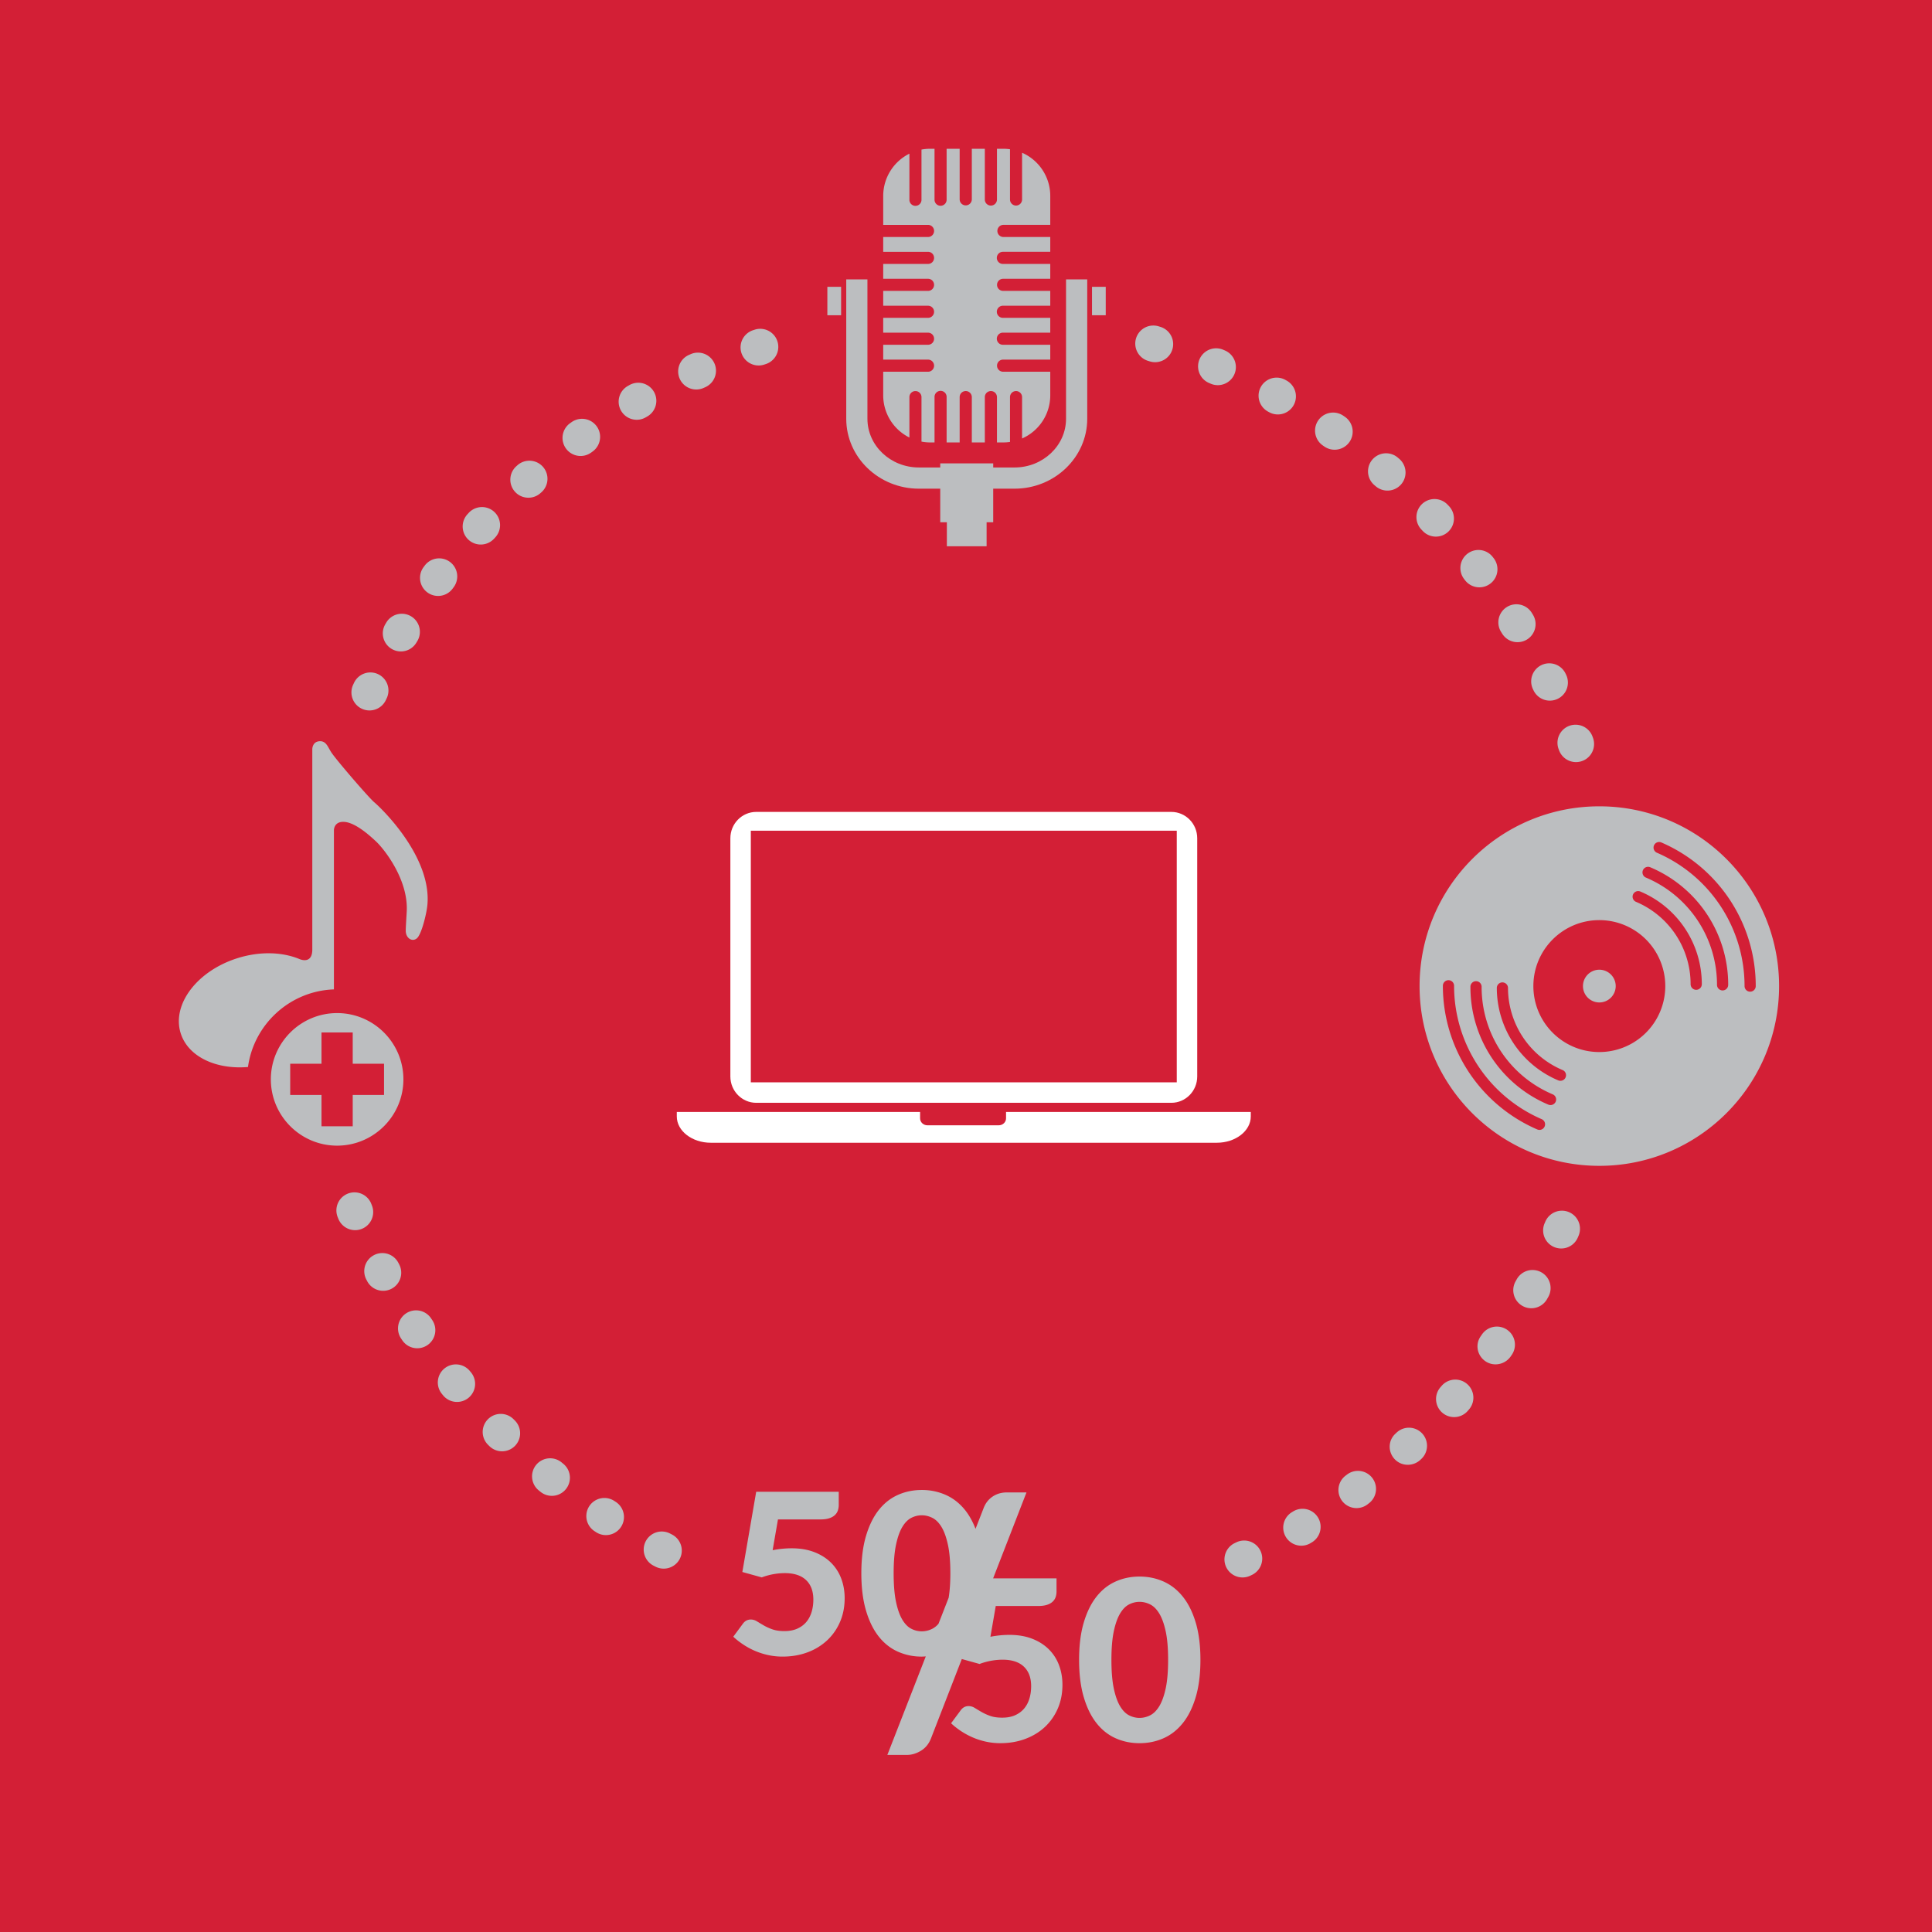 <svg xmlns="http://www.w3.org/2000/svg" width="270" height="270"><path fill="#D31F36" d="M0 0h270v270H0z"/><path fill="#BCBEC0" d="M148.98 39.049v19.475c0 3.75-3.226 6.806-7.19 6.806h-2.986v-.57H131.4v.57h-2.987c-3.965 0-7.188-3.056-7.188-6.806V39.049h-2.961v19.475c0 5.381 4.554 9.769 10.149 9.769h2.987v4.692h.925v3.355h5.555v-3.355h.923v-4.692h2.986c5.597 0 10.155-4.388 10.155-9.769V39.049h-2.964zm-33.355 1.03h1.921v3.977h-1.921zm36.984 0h1.92v3.977h-1.92z"/><path fill="#BCBEC0" d="M140.184 51.95a.847.847 0 110-1.695h6.592v-2.073h-6.592a.847.847 0 110-1.693h6.592v-2.071h-6.592a.847.847 0 110-1.693h6.592v-2.073h-6.592a.846.846 0 110-1.692h6.592v-2.075h-6.592a.848.848 0 110-1.695h6.592v-2.069h-6.592a.85.85 0 010-1.697h6.592v-4.046a6.583 6.583 0 00-3.939-6.032v6.535a.848.848 0 01-.842.847.848.848 0 01-.846-.847v-7.024a7.107 7.107 0 00-.965-.067h-.857v7.092a.848.848 0 01-1.696 0V20.79h-1.818v7.092a.85.85 0 01-1.699 0V20.79h-1.823v7.092a.845.845 0 11-1.689 0V20.79h-.582c-.428 0-.842.038-1.241.114v6.978a.845.845 0 11-1.688 0v-6.407a6.598 6.598 0 00-3.661 5.904v4.046h6.263c.47 0 .846.381.846.851a.844.844 0 01-.846.846h-6.263v2.069h6.263c.47 0 .846.379.846.851a.843.843 0 01-.846.844h-6.263v2.075h6.263c.47 0 .846.375.846.849a.844.844 0 01-.846.843h-6.263v2.073h6.263c.47 0 .846.378.846.844 0 .47-.376.849-.846.849h-6.263v2.071h6.263c.47 0 .846.379.846.848a.844.844 0 01-.846.845h-6.263v2.073h6.263c.47 0 .846.381.846.849a.844.844 0 01-.846.846h-6.263v3.295a6.58 6.58 0 003.661 5.899v-5.649a.843.843 0 111.688 0v6.22a6.38 6.38 0 001.241.116h.582v-6.336a.845.845 0 111.689 0v6.336h1.823v-6.336c0-.468.378-.846.853-.846.465 0 .846.378.846.846v6.336h1.818v-6.336c0-.468.379-.846.849-.846.468 0 .847.378.847.846v6.336h.857c.328 0 .651-.023.965-.068v-6.268c0-.468.379-.846.846-.846.461 0 .842.378.842.846v5.782a6.589 6.589 0 003.939-6.032V51.95h-6.592zm-24.036 166.452c-.629-.629-1.405-1.123-2.33-1.484s-1.989-.541-3.194-.541c-.412 0-.837.02-1.276.064a13.11 13.11 0 00-1.371.203l.745-4.303h5.943c.464 0 .858-.049 1.18-.15.323-.098.587-.24.793-.422.206-.184.353-.398.444-.645a2.41 2.41 0 00.134-.824v-1.822h-11.537l-1.934 11.211 2.71.754a9.28 9.28 0 013.217-.596c1.299 0 2.29.322 2.972.965.681.645 1.022 1.559 1.022 2.74 0 .617-.082 1.195-.246 1.736-.164.537-.412 1.004-.745 1.396s-.753.701-1.26.926c-.507.225-1.104.338-1.791.338-.666 0-1.231-.084-1.696-.252a7.286 7.286 0 01-1.22-.557 58.596 58.596 0 01-.935-.559 1.61 1.61 0 00-.84-.25c-.454 0-.824.193-1.109.58l-1.347 1.822c.391.367.834.717 1.332 1.051a10.084 10.084 0 003.471 1.5 9.374 9.374 0 002.092.229c1.257 0 2.417-.199 3.479-.598a8.13 8.13 0 002.743-1.672 7.634 7.634 0 001.798-2.574c.433-1.002.65-2.107.65-3.32 0-.975-.159-1.885-.476-2.732a6.117 6.117 0 00-1.418-2.214zm30.434 12.099c-.629-.627-1.405-1.123-2.329-1.484-.926-.359-1.988-.541-3.194-.541a13.69 13.69 0 00-2.645.265l.744-4.301h5.943c.464 0 .858-.051 1.18-.15.323-.098.587-.24.793-.424s.353-.398.444-.643c.088-.246.134-.521.134-.824v-1.82h-8.862l4.663-12.01h-2.75c-.747 0-1.408.193-1.982.578-.576.385-.996.922-1.26 1.615l-1.129 2.895c-.388-1.008-.868-1.874-1.441-2.598-.762-.955-1.662-1.668-2.703-2.133a8.129 8.129 0 00-3.367-.699c-1.205 0-2.325.232-3.359.699-1.036.465-1.929 1.178-2.679 2.133-.75.959-1.339 2.168-1.768 3.629-.428 1.459-.641 3.186-.641 5.174s.213 3.715.641 5.18c.428 1.467 1.017 2.678 1.768 3.637.75.957 1.643 1.668 2.679 2.135a8.1 8.1 0 003.359.699c.189 0 .373-.016.558-.027l-5.371 13.768h2.728c.668 0 1.326-.195 1.971-.588.645-.395 1.114-.975 1.41-1.746l4.297-11.066 2.479.689a9.234 9.234 0 013.218-.598c1.299 0 2.29.322 2.971.967.682.643 1.022 1.557 1.022 2.74 0 .617-.082 1.195-.245 1.734-.164.541-.412 1.006-.745 1.398s-.753.701-1.26.926-1.104.336-1.791.336c-.665 0-1.231-.082-1.695-.25a7.346 7.346 0 01-1.222-.559 53.98 53.98 0 01-.935-.557 1.608 1.608 0 00-.841-.252c-.453 0-.823.195-1.108.582l-1.347 1.82c.391.367.834.719 1.331 1.055.497.332 1.032.629 1.608.885a9.95 9.95 0 001.863.613 9.355 9.355 0 002.092.227c1.257 0 2.416-.199 3.479-.596 1.061-.398 1.975-.955 2.741-1.672a7.67 7.67 0 001.799-2.574c.433-1 .65-2.107.65-3.322 0-.973-.159-1.885-.477-2.732a6.138 6.138 0 00-1.419-2.213zm-16.282-2.882c-.481.242-.975.361-1.481.361s-.996-.119-1.466-.361c-.471-.24-.888-.664-1.252-1.271s-.657-1.434-.88-2.482c-.221-1.045-.333-2.381-.333-4.002 0-1.611.112-2.941.333-3.988.223-1.047.515-1.875.88-2.482.365-.605.781-1.029 1.252-1.27.47-.24.959-.361 1.466-.361s1 .121 1.481.361.906.664 1.276 1.27c.369.607.668 1.436.896 2.482s.341 2.377.341 3.988c0 1.34-.082 2.474-.237 3.421l-1.417 3.633a2.831 2.831 0 01-.859.701zm36.813-.83c-.434-1.461-1.03-2.67-1.791-3.627-.762-.959-1.662-1.67-2.702-2.137-1.041-.465-2.163-.699-3.368-.699s-2.324.234-3.359.699c-1.035.467-1.929 1.178-2.678 2.137-.751.957-1.34 2.166-1.768 3.627-.429 1.461-.642 3.184-.642 5.172s.213 3.717.642 5.184c.428 1.465 1.017 2.676 1.768 3.633.749.959 1.643 1.672 2.678 2.137s2.154.697 3.359.697 2.327-.232 3.368-.697c1.04-.465 1.94-1.178 2.702-2.137.761-.957 1.357-2.168 1.791-3.633.432-1.467.649-3.195.649-5.184s-.218-3.711-.649-5.172zm-4.207 9.177c-.229 1.047-.527 1.873-.896 2.479-.37.607-.795 1.031-1.275 1.273-.481.24-.975.361-1.482.361-.506 0-.996-.121-1.465-.361-.472-.242-.888-.666-1.253-1.273-.364-.605-.657-1.432-.88-2.479-.221-1.049-.332-2.381-.332-4.006 0-1.611.111-2.941.332-3.988.223-1.045.516-1.871.88-2.479.365-.609.781-1.033 1.253-1.273.469-.24.959-.361 1.465-.361.508 0 1.001.121 1.482.361.48.24.905.664 1.275 1.273.369.607.668 1.434.896 2.479.227 1.047.34 2.377.34 3.988 0 1.625-.114 2.957-.34 4.006zm60.601-100.448a2.291 2.291 0 00-2.285 2.288 2.291 2.291 0 002.285 2.289 2.292 2.292 0 002.291-2.289 2.293 2.293 0 00-2.291-2.288z"/><path fill="#BCBEC0" d="M223.507 112.685c-13.871 0-25.119 11.25-25.119 25.122 0 13.871 11.248 25.121 25.119 25.121 13.876 0 25.123-11.25 25.123-25.121 0-13.872-11.247-25.122-25.123-25.122zm-7.645 44.748a.786.786 0 01-.718.475.835.835 0 01-.311-.066 21.858 21.858 0 01-13.189-20.076.783.783 0 011.566 0c0 8.105 4.807 15.42 12.243 18.639a.78.78 0 01.409 1.028zm1.55-3.476a.788.788 0 01-1.026.418 17.813 17.813 0 01-10.891-16.432.783.783 0 111.564 0c0 6.551 3.9 12.436 9.934 14.992a.779.779 0 01.419 1.022zm1.38-3.389a.778.778 0 01-.719.475.756.756 0 01-.305-.059 14.043 14.043 0 01-8.586-12.959.783.783 0 011.563 0 12.48 12.48 0 007.632 11.518c.4.167.585.624.415 1.025zm4.715-3.543c-5.089 0-9.216-4.129-9.216-9.219 0-5.091 4.127-9.218 9.216-9.218a9.218 9.218 0 110 18.437zm13.541-8.695a.785.785 0 01-.783-.783c0-5.035-2.994-9.554-7.631-11.515a.78.78 0 11.609-1.439 14.042 14.042 0 018.588 12.955.786.786 0 01-.783.782zm3.688.086a.784.784 0 01-.782-.785 16.245 16.245 0 00-9.938-14.99.78.78 0 11.609-1.44 17.808 17.808 0 0110.894 16.43.786.786 0 01-.783.785zm3.85.171a.78.78 0 01-.782-.781c0-8.099-4.807-15.42-12.247-18.635a.784.784 0 01-.406-1.032.78.78 0 011.03-.402 21.851 21.851 0 0113.186 20.07.78.78 0 01-.781.78z"/><path fill="#FFF" d="M163.702 113.466h-58.021c-1.991 0-3.611 1.649-3.611 3.677v33.298c0 2.027 1.62 3.678 3.611 3.678h58.021c1.99 0 3.612-1.65 3.612-3.678v-33.298c0-2.028-1.622-3.677-3.612-3.677zm.753 37.793h-59.527v-35.164h59.527v35.164zm-23.858 4.137v.896c0 .535-.459.971-1.025.971h-9.963c-.567 0-1.026-.436-1.026-.971v-.896H94.584v.627c0 2.029 2.132 3.678 4.751 3.678h70.712c2.621 0 4.752-1.648 4.752-3.678v-.627h-34.202z"/><path fill="#BCBEC0" d="M47.113 141.58c-5.106 0-9.261 4.154-9.261 9.262 0 5.109 4.155 9.264 9.261 9.264 5.107 0 9.263-4.154 9.263-9.264-.001-5.108-4.156-9.262-9.263-9.262zm2.181 11.443v4.373h-4.363v-4.373h-4.373v-4.363h4.373v-4.373h4.363v4.373h4.375v4.363h-4.375zm10.433-26.539c-.115 1.218-.819 4.111-1.471 4.651-.654.543-1.524-.024-1.551-1.008-.008-.391.071-1.591.135-2.722.252-4.433-3.099-8.68-4.245-9.769-1.142-1.083-2.992-2.664-4.46-2.775-1.469-.107-1.469 1.146-1.469 1.146v22.195l-.002.068c-6.151.219-11.183 4.863-12.008 10.844-4.479.383-8.391-1.449-9.411-4.736-1.252-4.035 2.33-8.731 7.998-10.489 3.106-.966 6.189-.844 8.55.117 0 0 1.774.863 1.851-1.19v-28.13s0-1.1 1.103-1.1c.883 0 1.096.895 1.602 1.629.828 1.205 5.221 6.294 5.948 6.899.98.818 8.062 7.611 7.43 14.37zm113.921 93.967a2.532 2.532 0 01-2.285-1.443 2.525 2.525 0 011.202-3.363l.221-.107a2.524 2.524 0 112.174 4.558l-.232.111a2.52 2.52 0 01-1.08.244zm-80.897-1.231a2.52 2.52 0 01-1.151-.279l-.242-.125a2.525 2.525 0 112.34-4.474l.208.107a2.524 2.524 0 01-1.155 4.771zm89.11-3.207a2.524 2.524 0 01-2.161-1.217 2.523 2.523 0 01.849-3.467l.204-.125a2.526 2.526 0 012.642 4.305l-.227.137c-.409.248-.86.367-1.307.367zm-97.186-1.48c-.472 0-.949-.133-1.374-.408l-.226-.148a2.524 2.524 0 112.781-4.215l.198.129a2.526 2.526 0 01-1.379 4.642zm104.903-3.774a2.524 2.524 0 01-1.533-4.533l.199-.152a2.524 2.524 0 013.539.477 2.522 2.522 0 01-.476 3.537l-.199.154a2.528 2.528 0 01-1.53.517zM77.12 209.046a2.517 2.517 0 01-1.581-.559l-.214-.174a2.525 2.525 0 113.2-3.905l.179.145a2.523 2.523 0 01.385 3.549 2.517 2.517 0 01-1.969.944zm119.618-4.341a2.497 2.497 0 01-1.834-.787c-.951-1.018-.928-2.586.09-3.539l.177-.166a2.524 2.524 0 113.465 3.673l-.135.127a2.58 2.58 0 01-1.763.692zm-126.577-1.883a2.52 2.52 0 01-1.778-.734l-.172-.17a2.524 2.524 0 113.541-3.599l.187.186a2.523 2.523 0 01-1.778 4.317zm133.055-4.78a2.523 2.523 0 01-1.893-4.195l.152-.176a2.523 2.523 0 013.562-.25 2.524 2.524 0 01.25 3.562l-.179.205a2.515 2.515 0 01-1.892.854zm-139.344-2.119a2.517 2.517 0 01-1.956-.928l-.154-.188a2.526 2.526 0 01.342-3.555 2.528 2.528 0 013.555.344l.166.201a2.525 2.525 0 01-1.953 4.126zm145.126-5.252a2.48 2.48 0 01-1.436-.453c-1.139-.807-1.429-2.352-.623-3.488l.138-.197a2.526 2.526 0 114.136 2.897l-.109.158a2.59 2.59 0 01-2.106 1.083zm-150.683-2.25a2.522 2.522 0 01-2.108-1.133l-.134-.201a2.525 2.525 0 114.201-2.801l.144.215a2.525 2.525 0 01-2.103 3.92zm155.689-5.591a2.525 2.525 0 01-2.198-3.763l.125-.221a2.526 2.526 0 114.398 2.48l-.123.219a2.521 2.521 0 01-2.202 1.285zM53.55 180.392c-.907 0-1.784-.49-2.236-1.348l-.117-.223a2.523 2.523 0 011.057-3.41 2.523 2.523 0 013.411 1.057l.117.223a2.525 2.525 0 01-2.232 3.701zm164.631-5.914a2.524 2.524 0 01-2.311-3.541l.095-.219a2.524 2.524 0 114.633 2.006l-.106.244a2.52 2.52 0 01-2.311 1.51zm-168.549-2.561a2.527 2.527 0 01-2.341-1.576l-.102-.252a2.524 2.524 0 011.417-3.277 2.523 2.523 0 013.278 1.416l.086.217a2.526 2.526 0 01-2.338 3.472zm170.616-65.413a2.524 2.524 0 01-2.373-1.665l-.082-.223a2.526 2.526 0 014.738-1.748l.092.251a2.525 2.525 0 01-2.375 3.385zm-168.61-7.218a2.524 2.524 0 01-2.288-3.59l.113-.241a2.525 2.525 0 114.568 2.152l-.102.217a2.525 2.525 0 01-2.291 1.462zm164.954-1.371a2.523 2.523 0 01-2.271-1.42l-.107-.22a2.526 2.526 0 014.534-2.224l.113.231a2.525 2.525 0 01-2.269 3.633zM56.019 91.04a2.526 2.526 0 01-2.163-3.822l.141-.235a2.525 2.525 0 114.313 2.63l-.121.199a2.526 2.526 0 01-2.17 1.228zm156.059-1.295a2.518 2.518 0 01-2.148-1.194l-.129-.206a2.525 2.525 0 114.282-2.676l.137.22a2.528 2.528 0 01-.813 3.479 2.544 2.544 0 01-1.329.377zM61.221 83.284a2.525 2.525 0 01-2.023-4.032l.171-.229a2.524 2.524 0 114.012 3.067l-.132.178a2.523 2.523 0 01-2.028 1.016zm145.527-1.205a2.523 2.523 0 01-1.997-.977l-.151-.197a2.525 2.525 0 013.985-3.101l.157.201a2.526 2.526 0 01-1.994 4.074zM67.186 76.1a2.523 2.523 0 01-1.857-4.235l.172-.187a2.524 2.524 0 013.568-.146 2.523 2.523 0 01.147 3.567l-.171.187a2.53 2.53 0 01-1.859.814zm133.481-1.106a2.518 2.518 0 01-1.837-.792l-.159-.168a2.524 2.524 0 113.642-3.495l.189.197a2.525 2.525 0 01-1.835 4.258zM73.848 69.557a2.523 2.523 0 01-1.672-4.417l.189-.168a2.526 2.526 0 013.34 3.788l-.188.165a2.51 2.51 0 01-1.669.632zm120.051-.995a2.52 2.52 0 01-1.64-.606l-.191-.163a2.525 2.525 0 113.28-3.841l.192.164a2.525 2.525 0 01-1.641 4.446zm-112.76-4.838a2.526 2.526 0 01-1.474-4.577l.212-.15a2.524 2.524 0 112.929 4.113l-.198.142a2.524 2.524 0 01-1.469.472zm105.371-.874c-.497 0-.999-.146-1.438-.452l-.197-.136a2.524 2.524 0 112.862-4.16l.218.149a2.527 2.527 0 01.634 3.516 2.532 2.532 0 01-2.079 1.083zm-97.525-4.185a2.52 2.52 0 01-2.188-1.263 2.523 2.523 0 01.921-3.449l.241-.137a2.524 2.524 0 112.482 4.397l-.195.111a2.501 2.501 0 01-1.261.341zm89.596-.745c-.413 0-.833-.102-1.22-.316l-.211-.116a2.526 2.526 0 012.422-4.432l.234.13a2.525 2.525 0 01-1.225 4.734zm-81.276-3.487a2.524 2.524 0 01-1.028-4.832l.248-.109a2.524 2.524 0 112.018 4.629l-.212.094a2.528 2.528 0 01-1.026.218zm72.885-.607c-.331 0-.667-.064-.991-.203l-.227-.097a2.525 2.525 0 011.971-4.65l.239.103a2.525 2.525 0 01-.992 4.847zm-64.176-2.749a2.526 2.526 0 01-.785-4.925l.258-.084a2.525 2.525 0 011.535 4.811l-.223.073a2.52 2.52 0 01-.785.125zm55.409-.46c-.248 0-.501-.037-.75-.115l-.23-.07a2.524 2.524 0 111.473-4.829l.255.078a2.524 2.524 0 01-.748 4.936z"/></svg>
